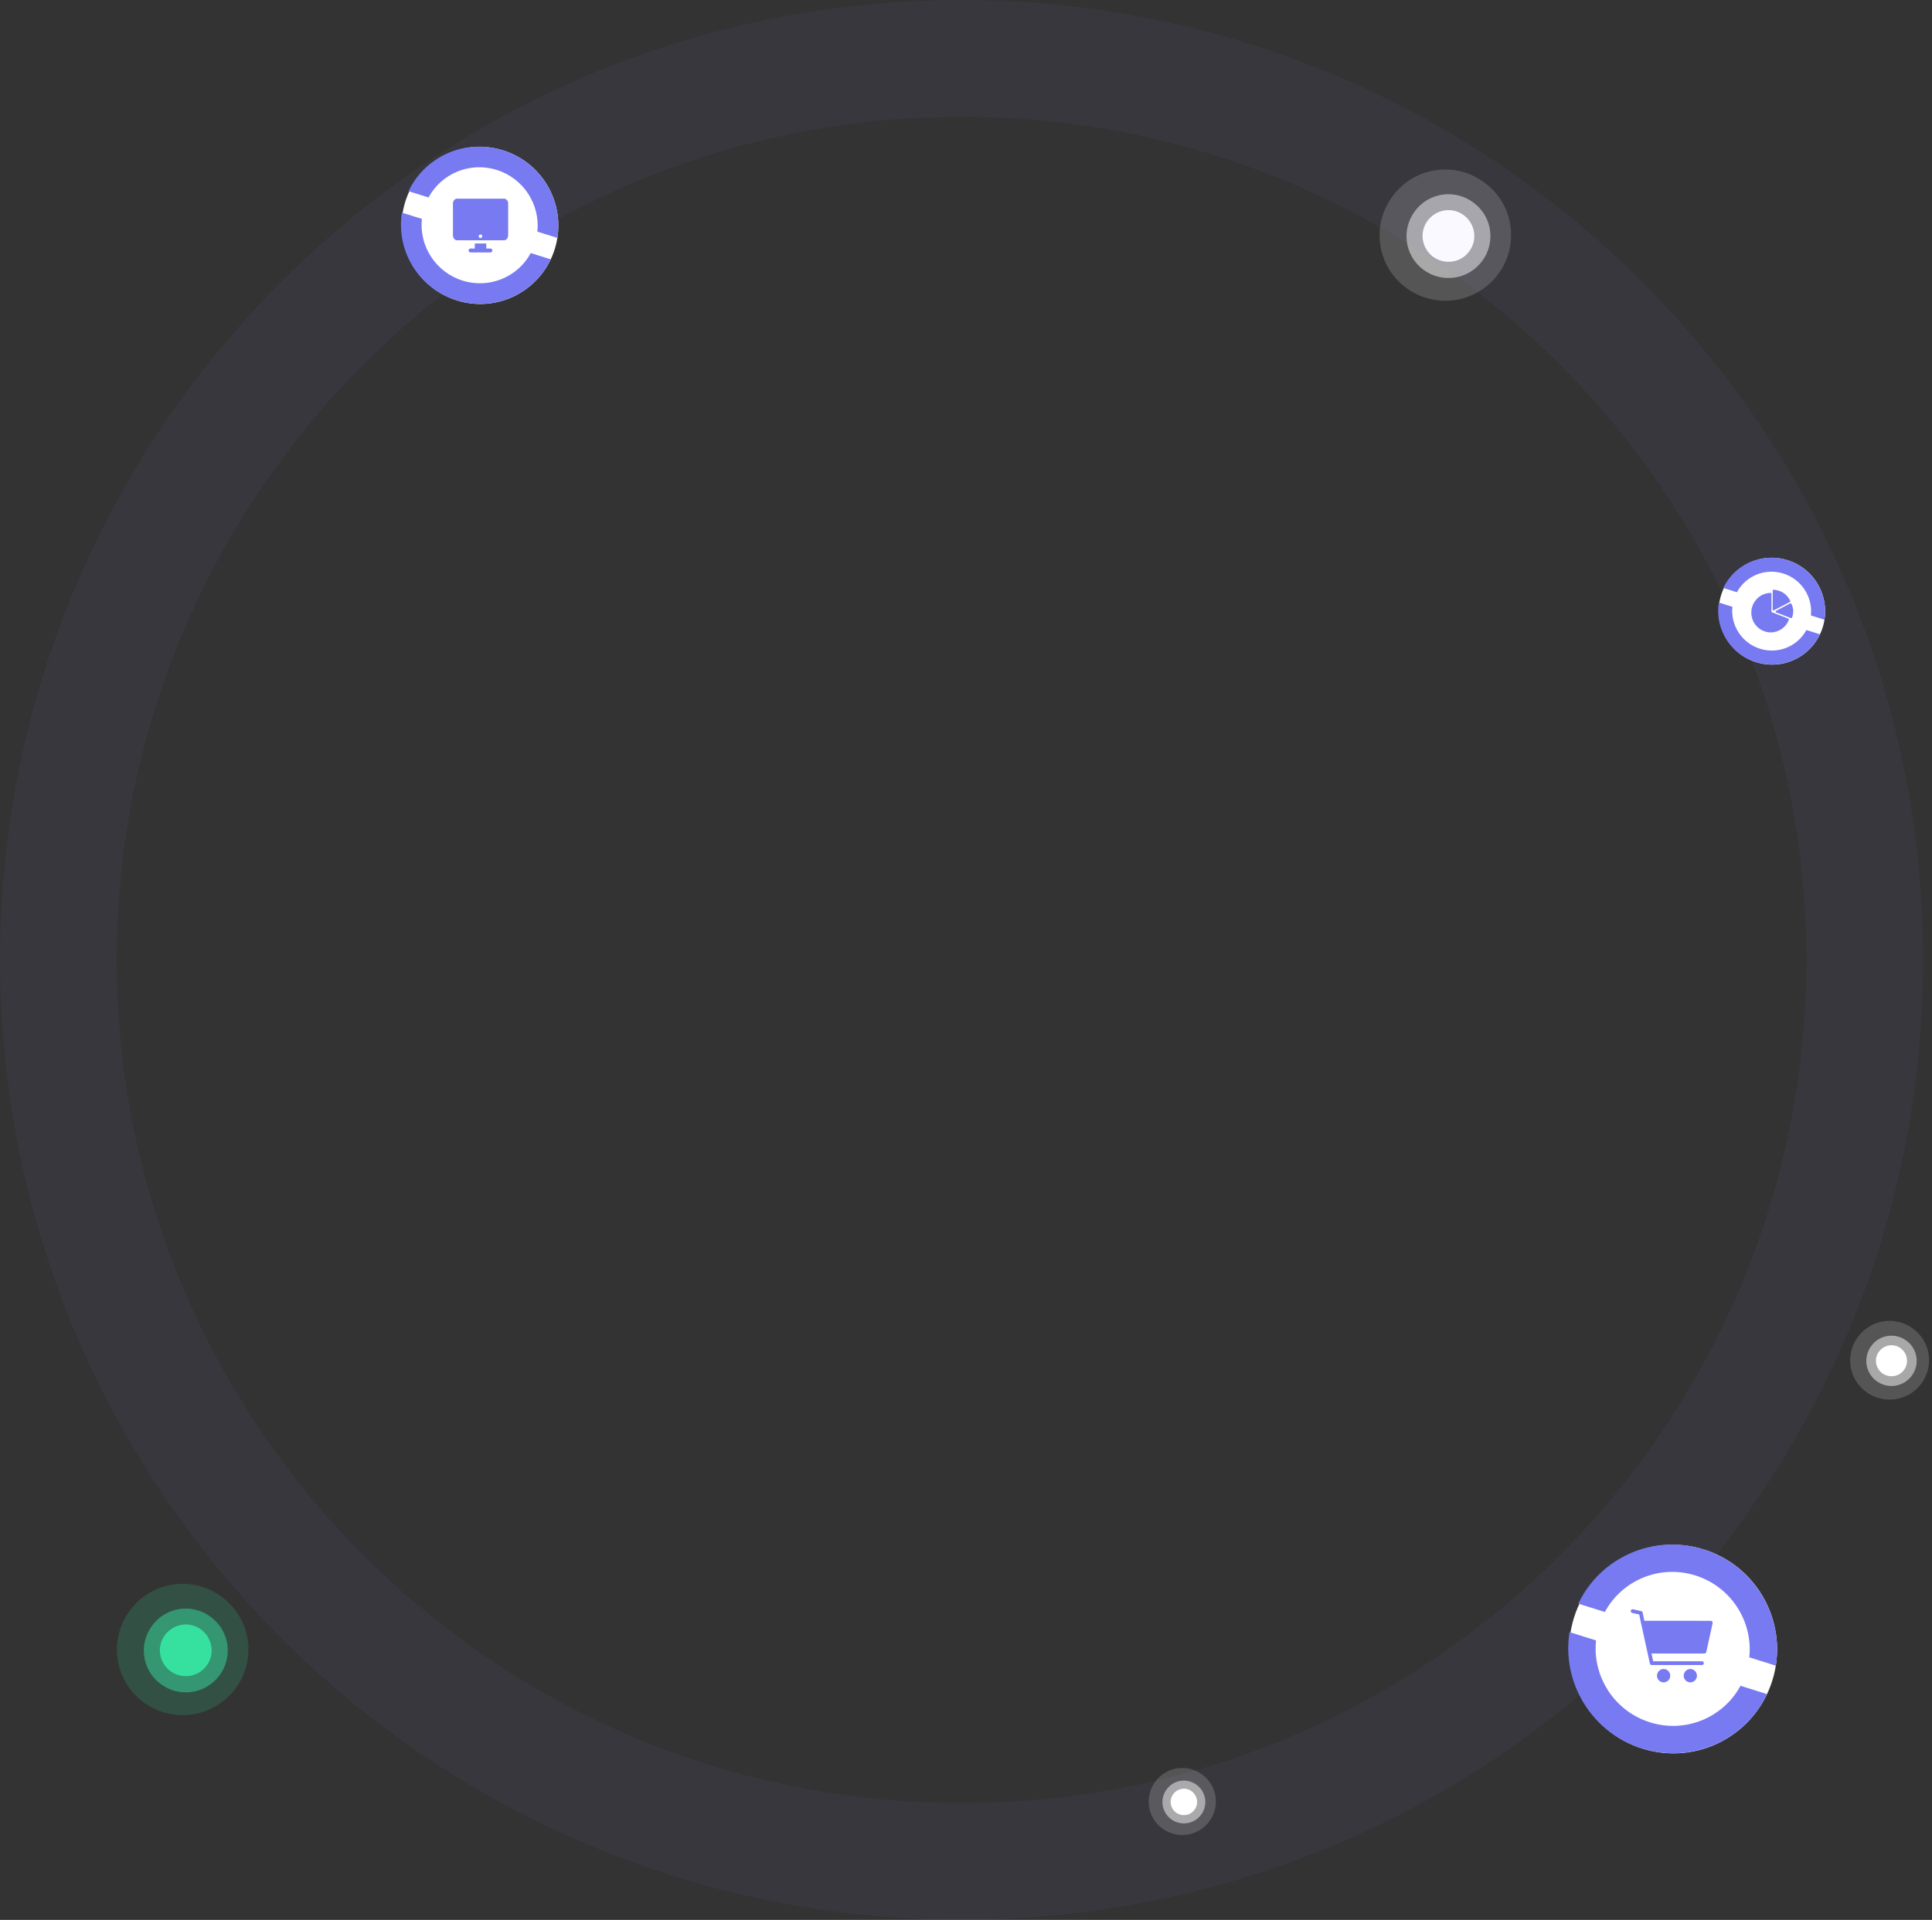 <svg width="661" height="657" viewBox="0 0 661 657" fill="none" xmlns="http://www.w3.org/2000/svg">
<rect x="0" y="0" width="661" height="657" fill="#333333" stroke="none"/>
<g opacity="0.17">
<path d="M512.46 93.96C519.93 84.107 518.01 69.972 507.962 62.54C498.109 55.066 483.97 56.994 476.538 67.038C469.069 76.888 470.992 91.03 481.04 98.462C491.084 105.891 504.991 103.814 512.46 93.96Z" fill="white"/>
</g>
<g opacity="0.49">
<path d="M507.033 89.421C511.8 83.127 510.573 74.104 504.162 69.363C497.875 64.591 488.849 65.819 484.103 72.233C479.336 78.524 480.563 87.55 486.978 92.292C493.392 97.03 502.265 95.709 507.033 89.421Z" fill="white"/>
</g>
<path d="M502.614 86.092C505.597 82.204 504.774 76.688 500.885 73.705C496.997 70.73 491.481 71.55 488.498 75.438C485.519 79.326 486.343 84.842 490.231 87.821C494.168 90.729 499.759 89.954 502.614 86.092Z" fill="white"/>
<g opacity="0.17">
<path d="M80.46 577.96C87.93 568.107 86.01 553.972 75.962 546.54C66.109 539.067 51.97 540.994 44.538 551.038C37.069 560.888 38.992 575.03 49.04 582.462C59.084 589.891 72.991 587.814 80.46 577.96Z" fill="#36E19F"/>
</g>
<g opacity="0.49">
<path d="M75.032 573.421C79.8 567.127 78.573 558.104 72.162 553.363C65.875 548.591 56.849 549.819 52.103 556.233C47.336 562.524 48.563 571.55 54.977 576.292C61.392 581.03 70.265 579.709 75.032 573.421Z" fill="#36E19F"/>
</g>
<path d="M70.614 570.092C73.597 566.204 72.774 560.688 68.885 557.705C64.997 554.73 59.481 555.55 56.498 559.438C53.52 563.326 54.343 568.842 58.231 571.821C62.168 574.729 67.759 573.954 70.614 570.092Z" fill="#36E19F"/>
<path d="M329 637C499.623 637 638 498.912 638 328.5C638 158.088 499.623 20 329 20C158.377 20 20 158.088 20 328.5C20 498.912 158.377 637 329 637Z" stroke="#787AF2" stroke-opacity="0.05" stroke-width="40"/>
<path d="M172.167 51.465C186.301 55.902 194.205 70.99 189.821 85.165C185.438 99.339 170.426 107.233 156.293 102.796C142.16 98.358 134.256 83.27 138.639 69.095C143.023 54.92 158.034 47.027 172.167 51.465Z" fill="white"/>
<path fill-rule="evenodd" clip-rule="evenodd" d="M190.694 81.415L183.854 79.267C184.834 70.027 179.178 61.048 169.956 58.153C160.733 55.257 151.016 59.409 146.613 67.575L139.773 65.427C145.403 53.55 159.079 47.354 172.037 51.422C184.994 55.491 192.757 68.418 190.694 81.415ZM188.426 88.748L181.587 86.6C177.184 94.766 167.467 98.919 158.244 96.023C149.02 93.128 143.364 84.148 144.345 74.907L137.505 72.76C135.442 85.758 143.205 98.685 156.163 102.753C169.12 106.822 182.797 100.626 188.426 88.748" fill="#787AF2"/>
<path fill-rule="evenodd" clip-rule="evenodd" d="M164.985 80.826C164.985 80.507 164.731 80.251 164.414 80.251C164.034 80.251 163.78 80.507 163.78 80.826C163.78 81.209 164.034 81.465 164.414 81.465C164.731 81.465 164.985 81.209 164.985 80.826ZM173.861 69.647C173.861 68.752 173.227 67.985 172.466 67.985H156.362C155.601 67.985 154.967 68.752 154.967 69.647V80.507C154.967 81.465 155.601 82.232 156.362 82.232H172.466C173.227 82.232 173.861 81.465 173.861 80.507V69.647ZM166.379 83.317H162.448V85.042H160.99C160.103 85.042 160.103 86.384 160.99 86.384H167.774C168.662 86.384 168.662 85.042 167.774 85.042H166.379V83.317Z" fill="#787AF2"/>
<path d="M582.979 530.252C601.736 536.141 612.225 556.164 606.408 574.976C600.59 593.787 580.669 604.263 561.913 598.374C543.156 592.484 532.666 572.461 538.484 553.65C544.302 534.838 564.222 524.363 582.979 530.252Z" fill="white"/>
<path fill-rule="evenodd" clip-rule="evenodd" d="M607.566 569.999L598.49 567.149C599.791 554.887 592.284 542.97 580.045 539.128C567.805 535.285 554.91 540.795 549.066 551.632L539.99 548.782C547.461 533.019 565.611 524.797 582.806 530.196C600.003 535.595 610.305 552.751 607.566 569.999ZM604.558 579.731L595.481 576.881C589.638 587.719 576.742 593.23 564.502 589.387C552.261 585.544 544.755 573.627 546.057 561.363L536.98 558.514C534.241 575.763 544.543 592.919 561.74 598.318C578.936 603.717 597.087 595.495 604.558 579.731" fill="#787AF2"/>
<path d="M578.313 571.138C577.067 571.138 576.045 572.172 576.045 573.429C576.045 574.685 577.067 575.72 578.313 575.72C579.559 575.72 580.581 574.685 580.581 573.429C580.581 572.172 579.559 571.138 578.313 571.138ZM569.178 571.138C567.932 571.138 566.909 572.172 566.909 573.429C566.909 574.685 567.932 575.72 569.178 575.72C570.424 575.72 571.446 574.685 571.446 573.429C571.446 572.172 570.424 571.138 569.178 571.138ZM558.598 550.692C557.819 550.667 557.687 551.805 558.451 551.962L560.833 552.489L561.444 555.424C561.445 555.427 561.445 555.427 561.445 555.43L564.481 569.28C564.545 569.574 564.804 569.783 565.103 569.783H582.292C583.153 569.795 583.153 568.487 582.292 568.499H565.614L565.029 565.826H583.16C583.458 565.826 583.717 565.616 583.781 565.323L585.949 555.43C586.037 555.029 585.734 554.65 585.328 554.65C577.746 554.65 570.165 554.65 562.583 554.646L561.994 551.819C561.943 551.572 561.752 551.378 561.507 551.323L558.724 550.708C558.683 550.698 558.641 550.693 558.598 550.691V550.692Z" fill="#787AF2"/>
<path d="M611.624 191.715C621.231 194.731 626.603 204.987 623.624 214.622C620.644 224.257 610.44 229.623 600.833 226.606C591.226 223.59 585.854 213.334 588.833 203.699C591.813 194.064 602.016 188.698 611.624 191.715Z" fill="white"/>
<path fill-rule="evenodd" clip-rule="evenodd" d="M624.216 212.073L619.566 210.613C620.235 204.332 616.389 198.229 610.119 196.261C603.849 194.292 597.246 197.115 594.254 202.665L589.604 201.205C593.431 193.132 602.727 188.92 611.536 191.686C620.34 194.451 625.617 203.238 624.216 212.073ZM622.675 217.057L618.025 215.598C615.033 221.148 608.427 223.971 602.16 222.003C595.89 220.034 592.045 213.931 592.713 207.65L588.063 206.19C586.658 215.025 591.935 223.812 600.744 226.577C609.552 229.343 618.848 225.131 622.675 217.057" fill="#787AF2"/>
<path d="M605.768 216.414C607.124 216.42 608.446 216.011 609.564 215.242C610.682 214.473 611.54 213.379 612.026 212.106C612.087 211.948 612.008 211.77 611.849 211.709L606.07 209.444V203.197C606.07 203.029 605.934 202.892 605.764 202.892C604.008 202.924 602.33 203.651 601.099 204.915C599.868 206.18 599.176 207.881 599.176 209.653C599.176 211.425 599.868 213.126 601.099 214.391C602.33 215.655 604.008 216.382 605.764 216.414H605.768Z" fill="#787AF2"/>
<path d="M606.636 208.825C606.686 208.856 606.742 208.871 606.799 208.871C606.844 208.871 606.893 208.858 606.935 208.835L612.374 206.001C612.45 205.964 612.503 205.898 612.529 205.819C612.552 205.743 612.544 205.66 612.506 205.59C611.32 203.266 609.466 202.031 606.799 201.803C606.72 201.803 606.644 201.833 606.584 201.888C606.523 201.948 606.493 202.03 606.493 202.116V208.563C606.493 208.67 606.546 208.77 606.636 208.825Z" fill="#787AF2"/>
<path d="M607.652 209.026C607.55 209.083 607.487 209.196 607.498 209.315C607.505 209.434 607.581 209.539 607.691 209.581L612.729 211.517C612.881 211.568 613.046 211.492 613.111 211.344C613.421 210.587 613.564 209.771 613.523 208.953C613.485 208.135 613.265 207.336 612.884 206.613C612.85 206.536 612.782 206.478 612.703 206.453C612.673 206.442 612.643 206.437 612.609 206.437C612.559 206.437 612.51 206.449 612.468 206.474L607.652 209.026Z" fill="#787AF2"/>
<g opacity="0.17">
<path d="M413.68 623.38C417.498 618.344 416.516 611.119 411.381 607.32C406.344 603.501 399.118 604.486 395.319 609.62C391.502 614.654 392.485 621.882 397.621 625.681C402.754 629.478 409.862 628.416 413.68 623.38Z" fill="white"/>
</g>
<g opacity="0.49">
<path d="M410.906 621.06C413.342 617.843 412.715 613.231 409.439 610.808C406.225 608.369 401.612 608.996 399.186 612.275C396.749 615.49 397.377 620.104 400.655 622.527C403.934 624.949 408.469 624.273 410.906 621.06Z" fill="white"/>
</g>
<path d="M408.647 619.358C410.172 617.371 409.751 614.552 407.764 613.027C405.776 611.507 402.957 611.925 401.433 613.913C399.91 615.9 400.331 618.719 402.318 620.242C404.33 621.728 407.188 621.332 408.647 619.358Z" fill="white"/>
<g opacity="0.17">
<path d="M657.279 473.582C661.762 467.668 660.61 459.185 654.579 454.725C648.666 450.24 640.181 451.396 635.72 457.424C631.237 463.336 632.392 471.823 638.422 476.283C644.45 480.742 652.796 479.495 657.279 473.582Z" fill="white"/>
</g>
<g opacity="0.49">
<path d="M654.022 470.857C656.883 467.08 656.146 461.665 652.299 458.819C648.526 455.956 643.109 456.692 640.261 460.542C637.4 464.317 638.136 469.734 641.986 472.58C645.835 475.423 651.161 474.631 654.022 470.857Z" fill="white"/>
</g>
<path d="M651.37 468.86C653.16 466.526 652.666 463.215 650.333 461.425C647.999 459.64 644.689 460.132 642.899 462.465C641.111 464.799 641.605 468.109 643.938 469.897C646.301 471.642 649.657 471.177 651.37 468.86Z" fill="white"/>
</svg>

